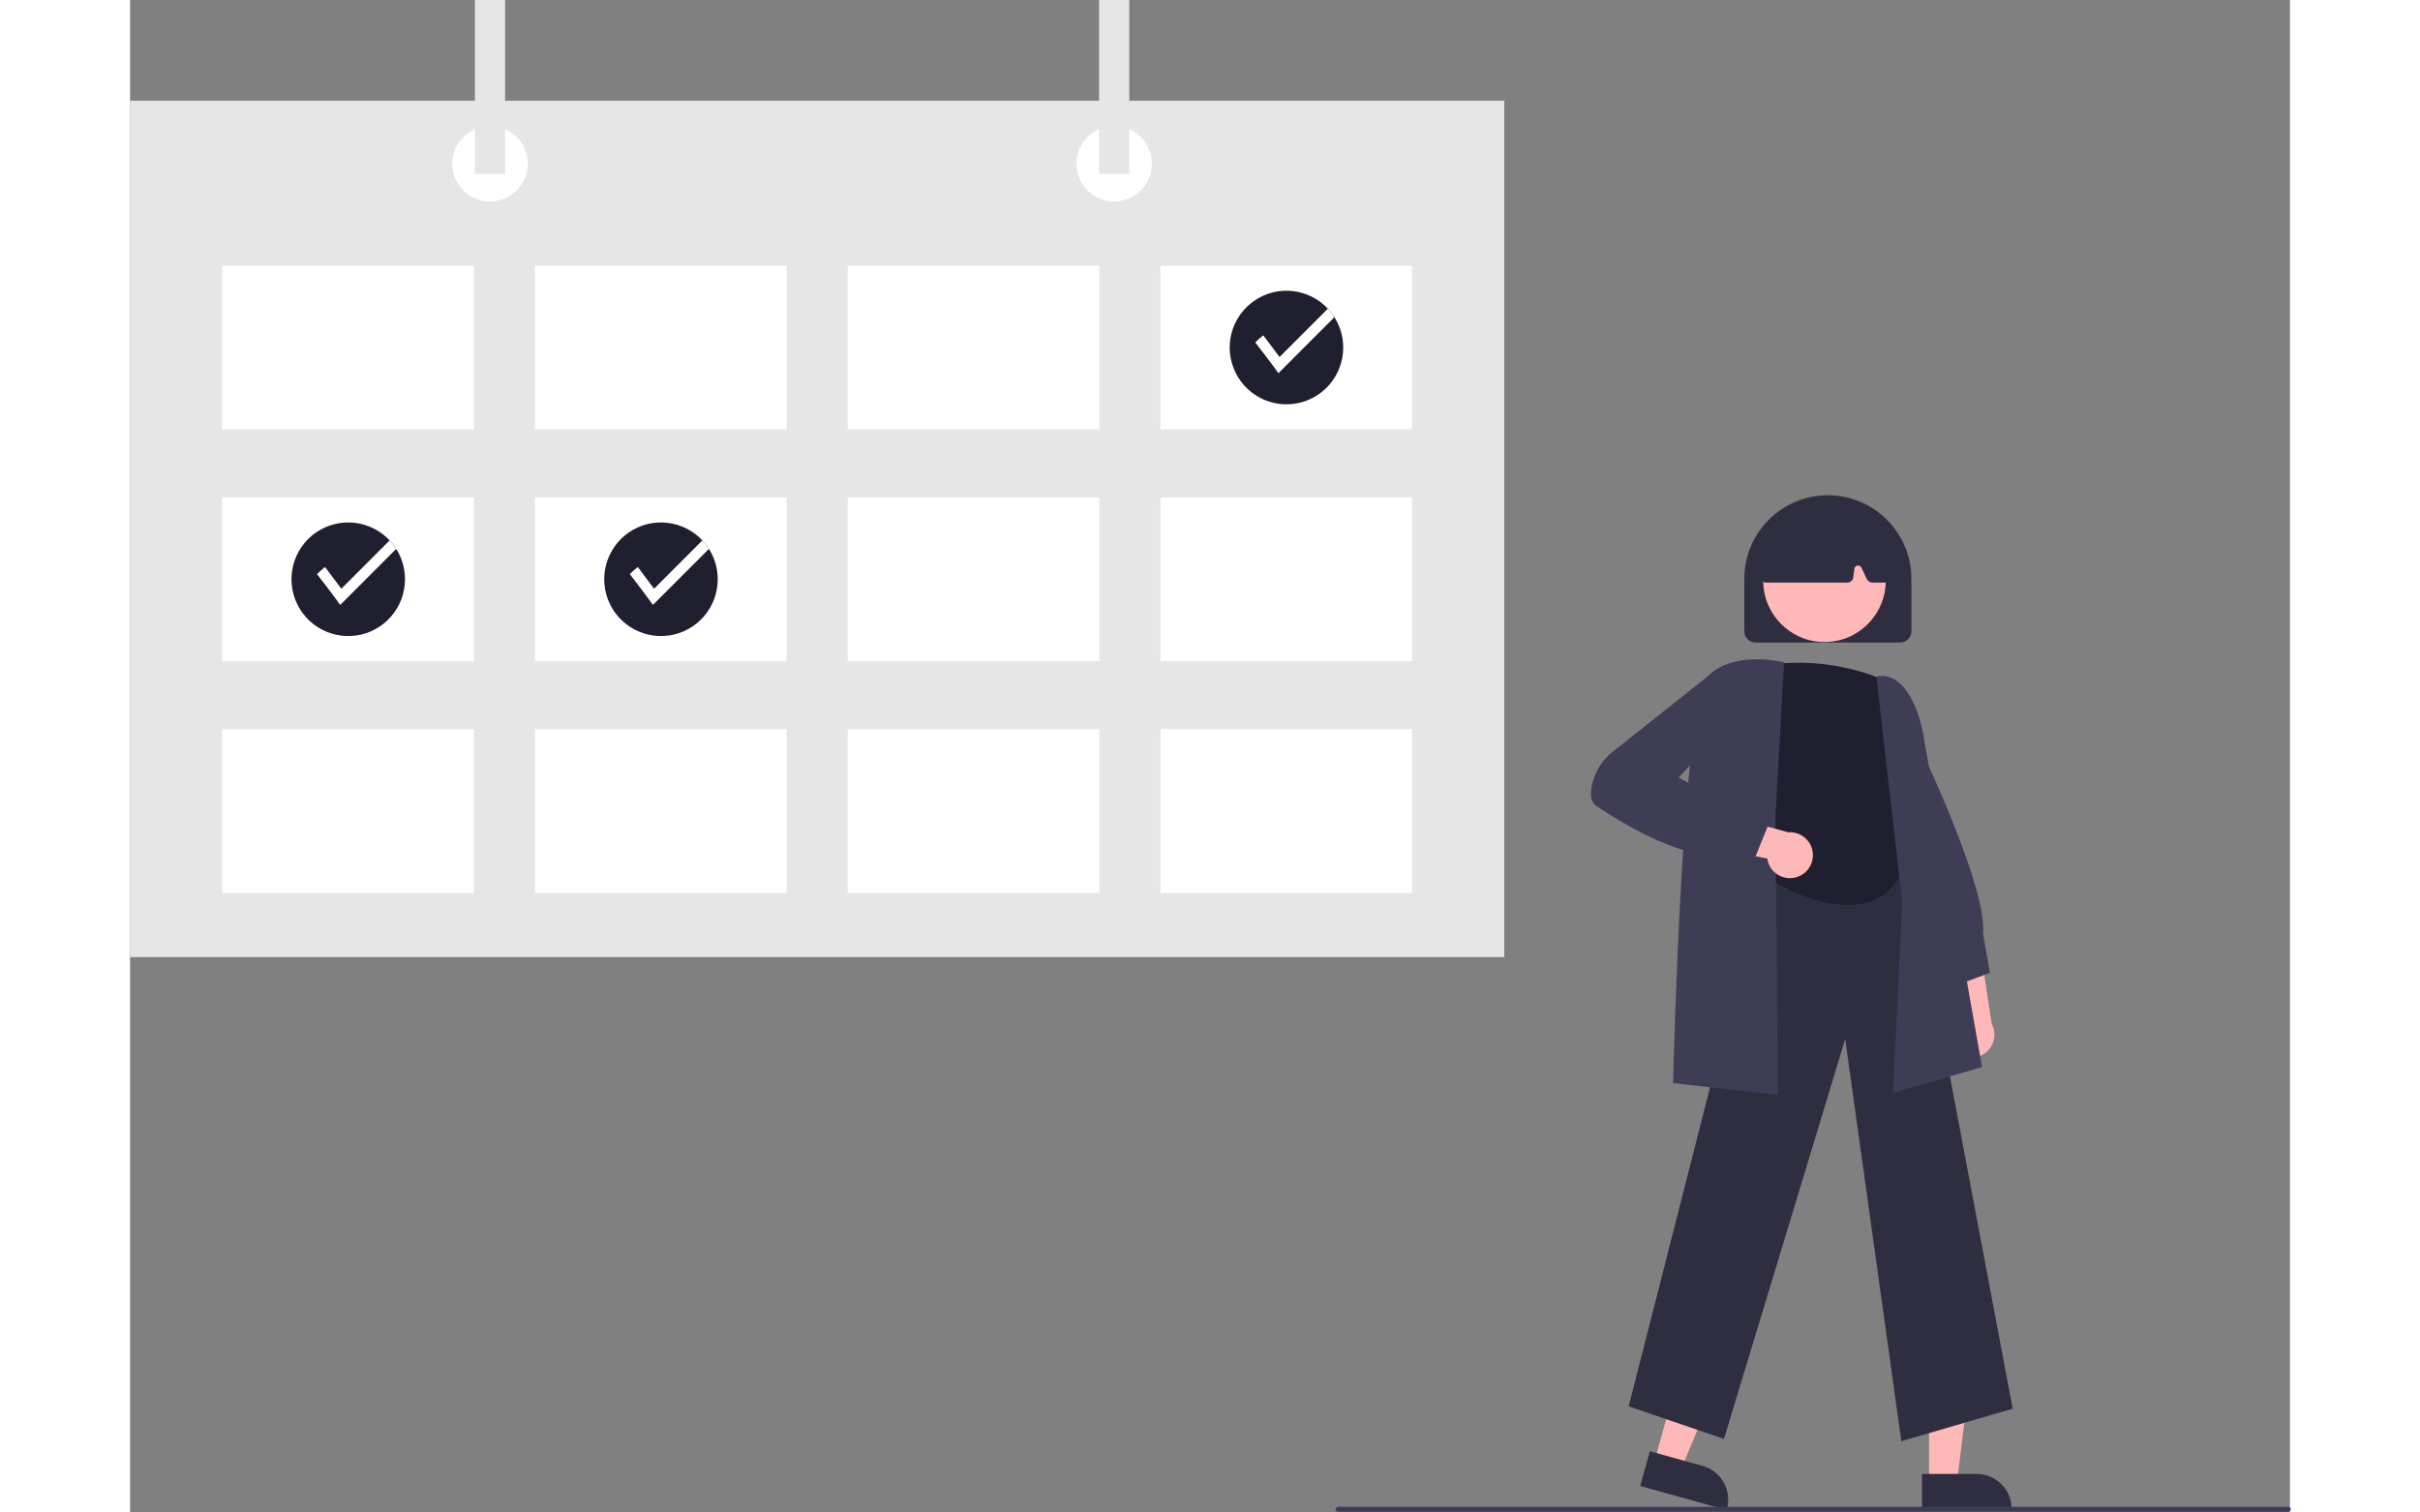 <?xml version="1.0" encoding="UTF-8"?>
<svg xmlns="http://www.w3.org/2000/svg" xmlns:xlink="http://www.w3.org/1999/xlink" width="800px" height="500px" viewBox="0 0 714 500" version="1.1">
<rect x="0" y="0" width="714" height="500" fill="#808080" stroke="none"/>
<g id="surface1">
<path style=" stroke:none;fill-rule:nonzero;fill:rgb(100%,72.157%,72.157%);fill-opacity:1;" d="M 603.082 347.078 C 601.586 345.422 600.895 343.188 601.203 340.977 C 601.512 338.766 602.781 336.801 604.672 335.617 L 598.695 309.477 L 611.738 314.359 L 615.414 338.434 C 617.23 341.82 616.23 346.031 613.086 348.238 C 609.938 350.445 605.641 349.945 603.082 347.078 Z M 603.082 347.078 "/>
<path style=" stroke:none;fill-rule:nonzero;fill:rgb(24.706%,23.922%,33.725%);fill-opacity:1;" d="M 602.18 326.332 L 590.715 304.148 L 592.266 248.293 L 593 249.848 C 593.859 251.656 613.977 294.273 612.543 308.543 L 614.84 321.582 Z M 602.18 326.332 "/>
<path style=" stroke:none;fill-rule:nonzero;fill:rgb(100%,72.157%,72.157%);fill-opacity:1;" d="M 594.703 490.266 L 603.898 490.266 L 608.27 454.777 L 594.703 454.781 Z M 594.703 490.266 "/>
<path style=" stroke:none;fill-rule:nonzero;fill:rgb(18.431%,18.039%,25.49%);fill-opacity:1;" d="M 592.359 487.262 L 610.465 487.262 C 616.836 487.262 622.004 492.43 622.004 498.805 L 622.004 499.184 L 592.359 499.184 Z M 592.359 487.262 "/>
<path style=" stroke:none;fill-rule:nonzero;fill:rgb(100%,72.157%,72.157%);fill-opacity:1;" d="M 503.867 483.273 L 512.727 485.738 L 526.441 452.723 L 513.367 449.086 Z M 503.867 483.273 "/>
<path style=" stroke:none;fill-rule:nonzero;fill:rgb(18.431%,18.039%,25.49%);fill-opacity:1;" d="M 502.414 479.75 L 519.855 484.605 C 525.996 486.312 529.59 492.68 527.883 498.82 L 527.781 499.184 L 499.223 491.238 Z M 502.414 479.75 "/>
<path style=" stroke:none;fill-rule:nonzero;fill:rgb(18.431%,18.039%,25.49%);fill-opacity:1;" d="M 585.539 476.43 L 566.984 343.488 L 526.91 475.68 L 495.402 464.91 L 540.562 287.906 L 540.859 287.883 L 588.168 284.59 L 622.348 465.688 Z M 585.539 476.43 "/>
<path style=" stroke:none;fill-rule:nonzero;fill:rgb(12.157%,12.157%,18.431%);fill-opacity:1;" d="M 580.629 225.262 C 580.629 225.262 563.383 216.254 540.137 220.008 C 540.137 220.008 527.766 249.879 540.137 261.77 L 543.512 291.672 C 543.512 291.672 575.008 310.434 585.504 288.672 L 584.004 263.906 C 584.004 263.906 591.504 252.031 585.504 243.336 C 581.91 238.023 580.191 231.66 580.629 225.262 Z M 580.629 225.262 "/>
<path style=" stroke:none;fill-rule:nonzero;fill:rgb(24.706%,23.922%,33.725%);fill-opacity:1;" d="M 582.816 361.27 L 585.844 298.406 L 577.273 223.625 L 577.668 223.566 C 588.906 221.871 592.512 241.246 592.66 242.07 L 612.223 352.75 Z M 582.816 361.27 "/>
<path style=" stroke:none;fill-rule:nonzero;fill:rgb(24.706%,23.922%,33.725%);fill-opacity:1;" d="M 544.68 361.922 L 510.098 358.078 L 510.105 357.699 C 510.227 352.578 513.203 232.117 521.543 223.586 C 529.934 215.004 545.766 218.719 546.434 218.883 L 546.77 218.961 L 543.922 269.934 Z M 544.68 361.922 "/>
<path style=" stroke:none;fill-rule:nonzero;fill:rgb(100%,72.157%,72.157%);fill-opacity:1;" d="M 551.047 289.93 C 548.926 290.625 546.605 290.344 544.711 289.164 C 542.816 287.984 541.543 286.027 541.23 283.816 L 514.934 278.66 L 524.691 268.719 L 548.168 275.137 C 551.996 274.852 555.438 277.48 556.172 281.254 C 556.906 285.027 554.703 288.754 551.047 289.93 Z M 551.047 289.93 "/>
<path style=" stroke:none;fill-rule:nonzero;fill:rgb(24.706%,23.922%,33.725%);fill-opacity:1;" d="M 537.016 283.895 L 528.445 282.051 C 515.797 285.859 493.719 272.453 484.793 266.5 C 483.113 265.383 482.57 263.16 483.176 259.906 C 484.066 255.352 486.574 251.273 490.238 248.426 L 521.668 223.488 L 529.598 222.16 L 531.957 235.52 L 511.93 257.043 L 541.41 273.102 Z M 537.016 283.895 "/>
<path style=" stroke:none;fill-rule:nonzero;fill:rgb(18.431%,18.039%,25.49%);fill-opacity:1;" d="M 533.625 208.695 L 533.625 191.367 C 533.625 176.102 545.992 163.727 561.246 163.727 C 576.5 163.727 588.867 176.102 588.867 191.367 L 588.867 208.695 C 588.863 210.746 587.203 212.406 585.156 212.406 L 537.336 212.406 C 535.289 212.406 533.629 210.746 533.625 208.695 Z M 533.625 208.695 "/>
<path style=" stroke:none;fill-rule:nonzero;fill:rgb(100%,72.157%,72.157%);fill-opacity:1;" d="M 580.387 191.973 C 580.387 203.164 571.32 212.238 560.137 212.238 C 548.953 212.238 539.887 203.164 539.887 191.973 C 539.887 180.781 548.953 171.707 560.137 171.707 C 571.32 171.707 580.387 180.781 580.387 191.973 Z M 580.387 191.973 "/>
<path style=" stroke:none;fill-rule:nonzero;fill:rgb(18.431%,18.039%,25.49%);fill-opacity:1;" d="M 539.328 191.895 C 538.938 191.441 538.762 190.844 538.848 190.25 L 541.246 173.535 C 541.344 172.844 541.781 172.246 542.41 171.949 C 554.656 166.215 567.07 166.207 579.316 171.93 C 579.977 172.242 580.426 172.879 580.492 173.609 L 582.094 190.348 C 582.152 190.926 581.961 191.5 581.57 191.93 C 581.18 192.359 580.625 192.605 580.043 192.605 L 575.98 192.605 C 575.184 192.605 574.453 192.141 574.113 191.414 L 572.363 187.656 C 572.129 187.156 571.594 186.871 571.047 186.957 C 570.504 187.043 570.082 187.48 570.016 188.027 L 569.668 190.797 C 569.539 191.832 568.66 192.605 567.621 192.605 L 540.887 192.605 C 540.289 192.605 539.723 192.348 539.328 191.895 Z M 539.328 191.895 "/>
<path style=" stroke:none;fill-rule:nonzero;fill:rgb(90.196%,90.196%,90.196%);fill-opacity:1;" d="M 0 33.305 L 454.289 33.305 L 454.289 316.402 L 0 316.402 Z M 0 33.305 "/>
<path style=" stroke:none;fill-rule:nonzero;fill:rgb(100%,100%,100%);fill-opacity:1;" d="M 30.465 87.844 L 113.668 87.844 L 113.668 141.965 L 30.465 141.965 Z M 30.465 87.844 "/>
<path style=" stroke:none;fill-rule:nonzero;fill:rgb(100%,100%,100%);fill-opacity:1;" d="M 133.852 87.844 L 217.055 87.844 L 217.055 141.965 L 133.852 141.965 Z M 133.852 87.844 "/>
<path style=" stroke:none;fill-rule:nonzero;fill:rgb(100%,100%,100%);fill-opacity:1;" d="M 237.234 87.844 L 320.438 87.844 L 320.438 141.965 L 237.234 141.965 Z M 237.234 87.844 "/>
<path style=" stroke:none;fill-rule:nonzero;fill:rgb(100%,100%,100%);fill-opacity:1;" d="M 340.621 87.844 L 423.824 87.844 L 423.824 141.965 L 340.621 141.965 Z M 340.621 87.844 "/>
<path style=" stroke:none;fill-rule:nonzero;fill:rgb(100%,100%,100%);fill-opacity:1;" d="M 30.465 164.445 L 113.668 164.445 L 113.668 218.566 L 30.465 218.566 Z M 30.465 164.445 "/>
<path style=" stroke:none;fill-rule:nonzero;fill:rgb(100%,100%,100%);fill-opacity:1;" d="M 133.852 164.445 L 217.055 164.445 L 217.055 218.566 L 133.852 218.566 Z M 133.852 164.445 "/>
<path style=" stroke:none;fill-rule:nonzero;fill:rgb(100%,100%,100%);fill-opacity:1;" d="M 237.234 164.445 L 320.438 164.445 L 320.438 218.566 L 237.234 218.566 Z M 237.234 164.445 "/>
<path style=" stroke:none;fill-rule:nonzero;fill:rgb(100%,100%,100%);fill-opacity:1;" d="M 340.621 164.445 L 423.824 164.445 L 423.824 218.566 L 340.621 218.566 Z M 340.621 164.445 "/>
<path style=" stroke:none;fill-rule:nonzero;fill:rgb(100%,100%,100%);fill-opacity:1;" d="M 30.465 241.047 L 113.668 241.047 L 113.668 295.172 L 30.465 295.172 Z M 30.465 241.047 "/>
<path style=" stroke:none;fill-rule:nonzero;fill:rgb(100%,100%,100%);fill-opacity:1;" d="M 133.852 241.047 L 217.055 241.047 L 217.055 295.172 L 133.852 295.172 Z M 133.852 241.047 "/>
<path style=" stroke:none;fill-rule:nonzero;fill:rgb(100%,100%,100%);fill-opacity:1;" d="M 237.234 241.047 L 320.438 241.047 L 320.438 295.172 L 237.234 295.172 Z M 237.234 241.047 "/>
<path style=" stroke:none;fill-rule:nonzero;fill:rgb(100%,100%,100%);fill-opacity:1;" d="M 340.621 241.047 L 423.824 241.047 L 423.824 295.172 L 340.621 295.172 Z M 340.621 241.047 "/>
<path style=" stroke:none;fill-rule:nonzero;fill:rgb(100%,100%,100%);fill-opacity:1;" d="M 131.461 54.121 C 131.461 61.02 125.875 66.609 118.98 66.609 C 112.086 66.609 106.5 61.02 106.5 54.121 C 106.5 47.223 112.086 41.633 118.98 41.633 C 125.875 41.633 131.461 47.223 131.461 54.121 Z M 131.461 54.121 "/>
<path style=" stroke:none;fill-rule:nonzero;fill:rgb(100%,100%,100%);fill-opacity:1;" d="M 337.805 54.121 C 337.805 61.02 332.215 66.609 325.324 66.609 C 318.43 66.609 312.844 61.02 312.844 54.121 C 312.844 47.223 318.43 41.633 325.324 41.633 C 332.215 41.633 337.805 47.223 337.805 54.121 Z M 337.805 54.121 "/>
<path style=" stroke:none;fill-rule:nonzero;fill:rgb(90.196%,90.196%,90.196%);fill-opacity:1;" d="M 113.988 0 L 123.973 0 L 123.973 57.453 L 113.988 57.453 Z M 113.988 0 "/>
<path style=" stroke:none;fill-rule:nonzero;fill:rgb(90.196%,90.196%,90.196%);fill-opacity:1;" d="M 320.332 0 L 330.316 0 L 330.316 57.453 L 320.332 57.453 Z M 320.332 0 "/>
<path style=" stroke:none;fill-rule:nonzero;fill:rgb(12.157%,12.157%,18.431%);fill-opacity:1;" d="M 401.039 114.902 C 401.031 124.254 394.152 132.172 384.902 133.477 C 375.652 134.785 366.848 129.086 364.254 120.105 C 361.656 111.125 366.059 101.602 374.574 97.766 C 383.094 93.926 393.137 96.945 398.133 104.848 C 400.035 107.855 401.043 111.344 401.039 114.902 Z M 401.039 114.902 "/>
<path style=" stroke:none;fill-rule:nonzero;fill:rgb(100%,100%,100%);fill-opacity:1;" d="M 398.133 104.848 L 379.609 123.379 C 378.445 121.574 371.961 113.191 371.961 113.191 C 372.793 112.352 373.68 111.566 374.617 110.848 L 379.992 118.023 L 395.961 102.043 C 396.773 102.906 397.5 103.844 398.133 104.848 Z M 398.133 104.848 "/>
<path style=" stroke:none;fill-rule:nonzero;fill:rgb(12.157%,12.157%,18.431%);fill-opacity:1;" d="M 194.266 191.508 C 194.258 200.855 187.379 208.773 178.129 210.082 C 168.879 211.387 160.078 205.688 157.48 196.707 C 154.887 187.727 159.285 178.203 167.805 174.367 C 176.32 170.531 186.363 173.551 191.359 181.449 C 193.262 184.457 194.27 187.945 194.266 191.508 Z M 194.266 191.508 "/>
<path style=" stroke:none;fill-rule:nonzero;fill:rgb(100%,100%,100%);fill-opacity:1;" d="M 191.359 181.449 L 172.836 199.98 C 171.672 198.176 165.188 189.797 165.188 189.797 C 166.02 188.953 166.906 188.172 167.844 187.449 L 173.223 194.625 L 189.191 178.645 C 190 179.508 190.727 180.449 191.359 181.449 Z M 191.359 181.449 "/>
<path style=" stroke:none;fill-rule:nonzero;fill:rgb(12.157%,12.157%,18.431%);fill-opacity:1;" d="M 90.879 191.508 C 90.871 200.855 83.992 208.773 74.742 210.082 C 65.492 211.387 56.691 205.688 54.094 196.707 C 51.5 187.727 55.898 178.203 64.418 174.367 C 72.938 170.531 82.977 173.551 87.973 181.449 C 89.875 184.457 90.883 187.945 90.879 191.508 Z M 90.879 191.508 "/>
<path style=" stroke:none;fill-rule:nonzero;fill:rgb(100%,100%,100%);fill-opacity:1;" d="M 87.973 181.449 L 69.453 199.98 C 68.289 198.176 61.801 189.797 61.801 189.797 C 62.633 188.953 63.52 188.172 64.457 187.449 L 69.836 194.625 L 85.805 178.645 C 86.613 179.508 87.34 180.449 87.973 181.449 Z M 87.973 181.449 "/>
<path style=" stroke:none;fill-rule:nonzero;fill:rgb(24.706%,23.922%,33.725%);fill-opacity:1;" d="M 713.449 499.785 L 399.32 499.785 C 398.867 499.785 398.496 499.418 398.496 498.961 C 398.496 498.504 398.867 498.137 399.32 498.137 L 713.449 498.137 C 713.902 498.137 714.273 498.504 714.273 498.961 C 714.273 499.418 713.902 499.785 713.449 499.785 Z M 713.449 499.785 "/>
</g>
</svg>
